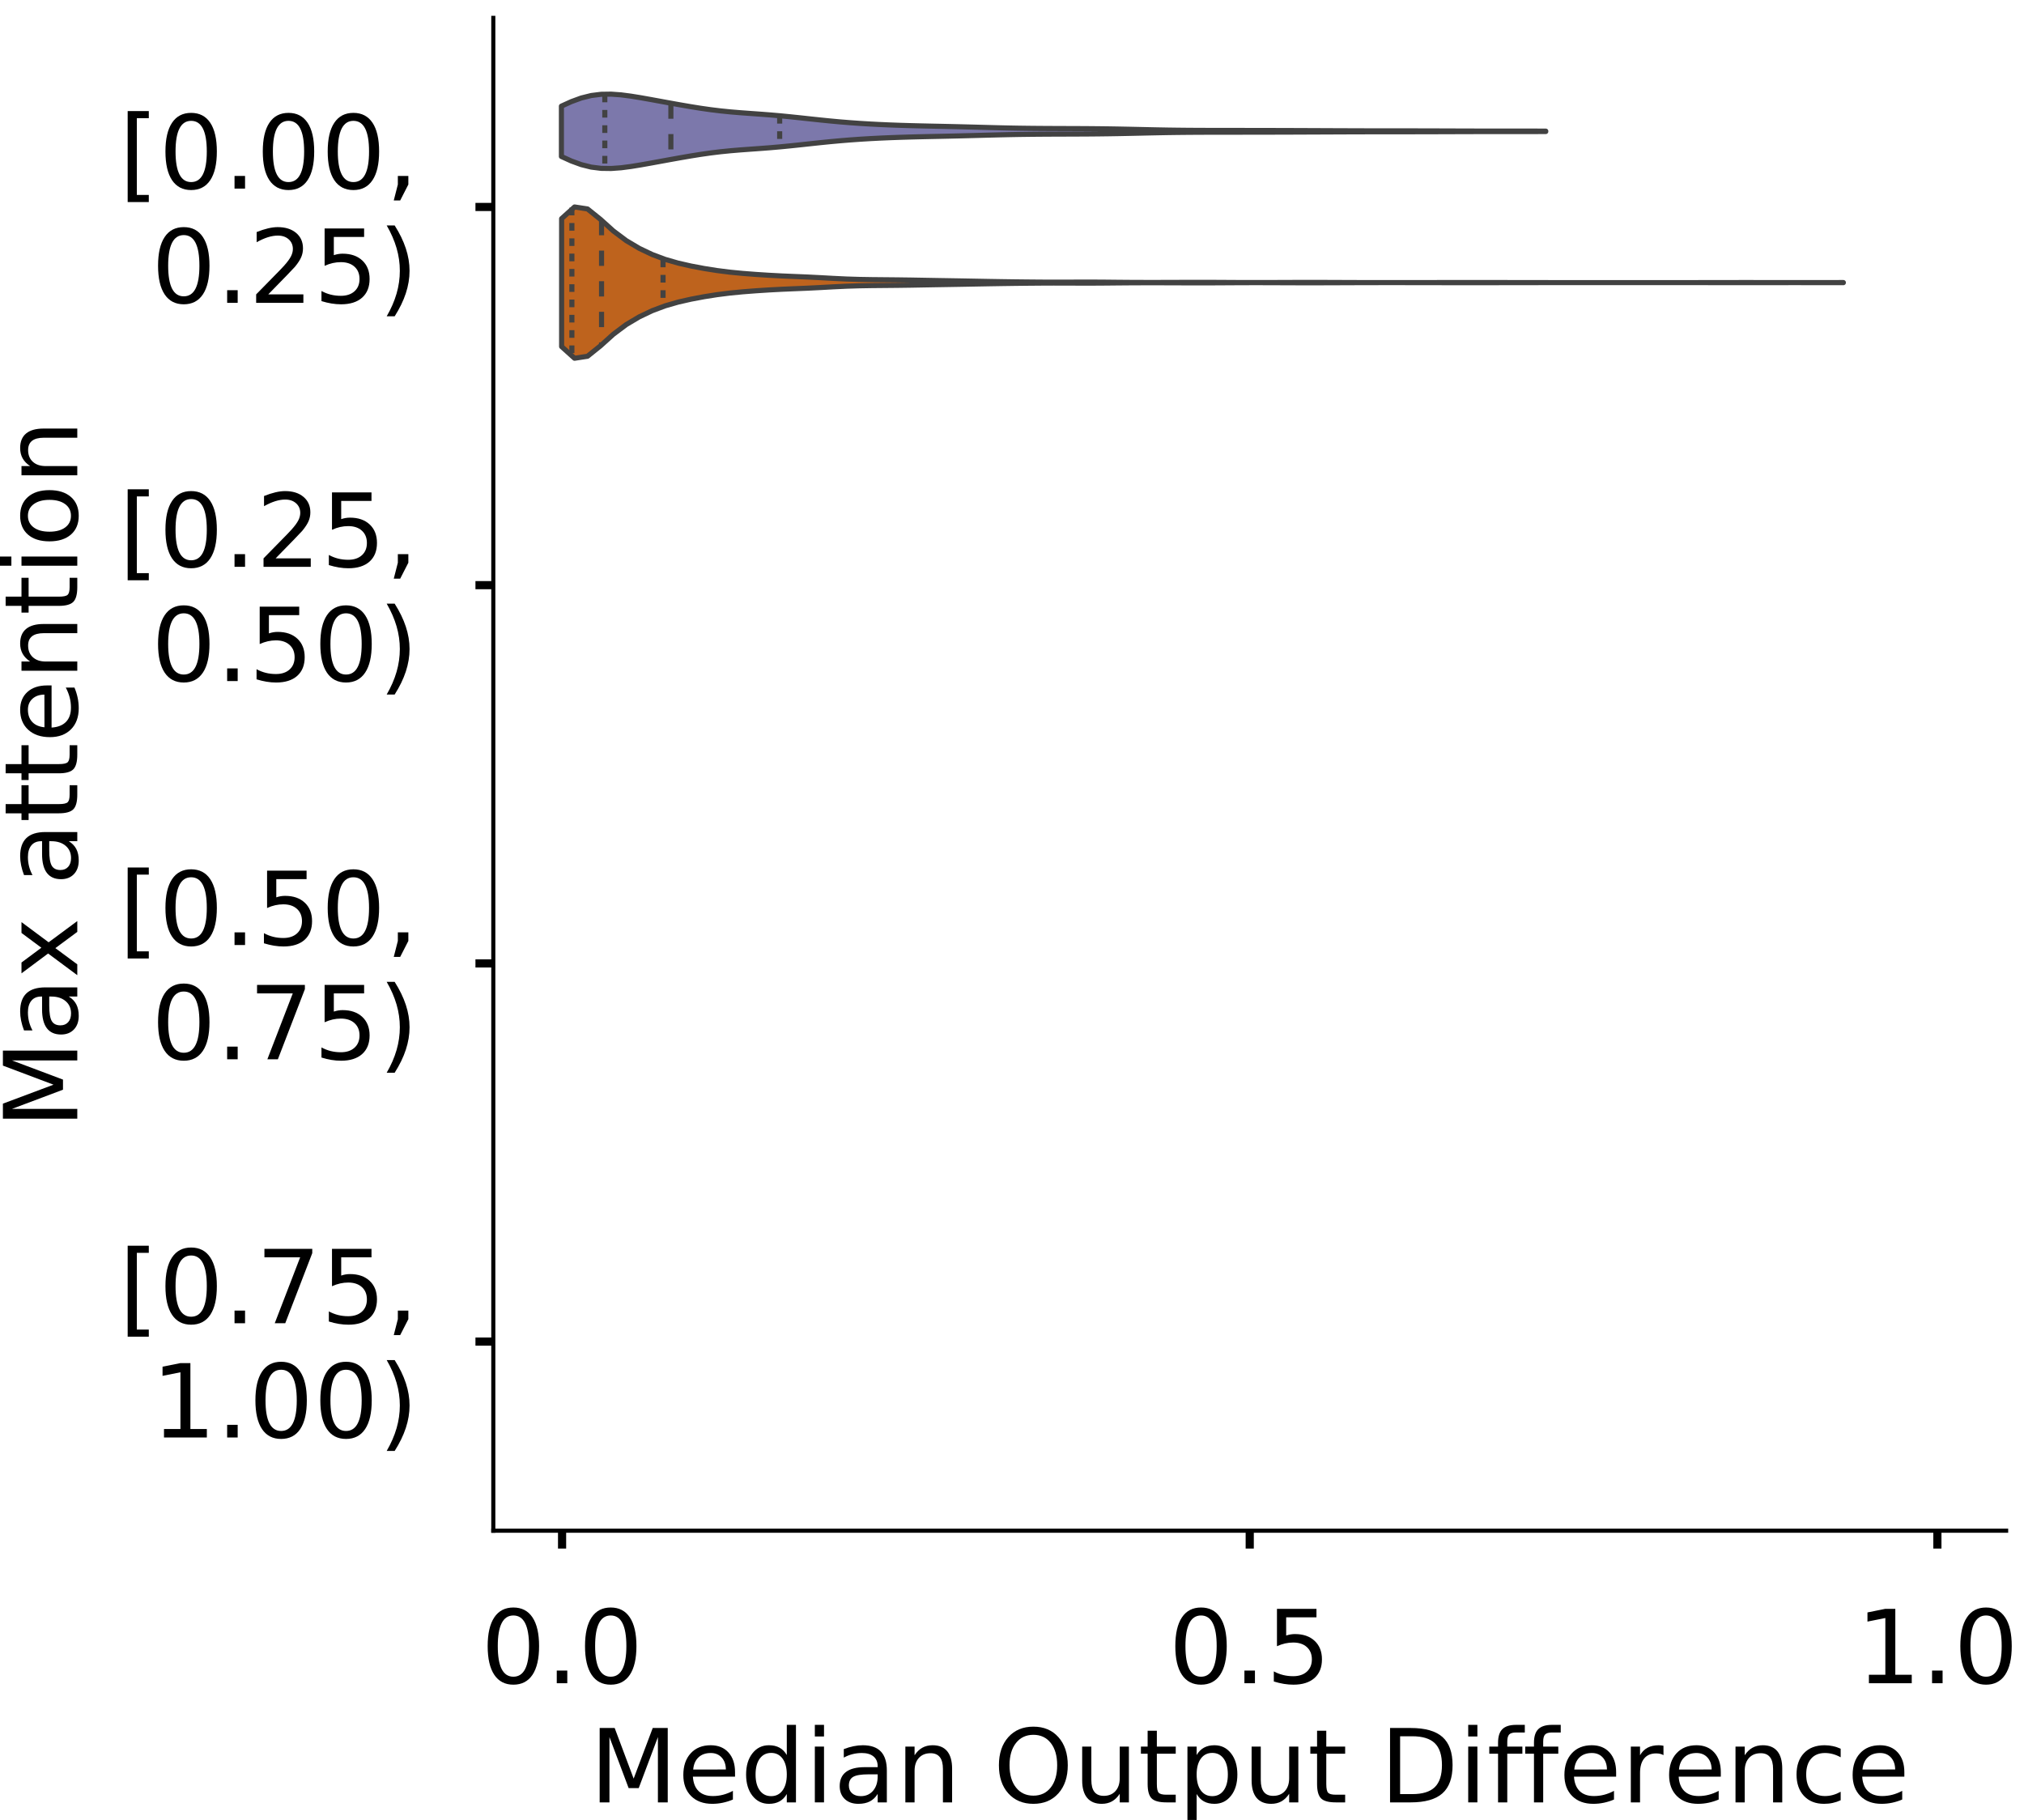 <?xml version="1.0" encoding="utf-8" standalone="no"?>
<!DOCTYPE svg PUBLIC "-//W3C//DTD SVG 1.1//EN"
  "http://www.w3.org/Graphics/SVG/1.1/DTD/svg11.dtd">
<!-- Created with matplotlib (https://matplotlib.org/) -->
<svg height="356.753pt" version="1.1" viewBox="0 0 396.753 356.753" width="396.753pt" xmlns="http://www.w3.org/2000/svg" xmlns:xlink="http://www.w3.org/1999/xlink">
 <defs>
  <style type="text/css">
*{stroke-linecap:butt;stroke-linejoin:round;}
  </style>
 </defs>
 <g id="figure_1">
  <g id="patch_1">
   <path d="M 0 356.753 
L 396.753 356.753 
L 396.753 0 
L 0 0 
z
" style="fill:#ffffff;"/>
  </g>
  <g id="axes_1">
   <g id="patch_2">
    <path d="M 96.7 300.053 
L 393.253 300.053 
L 393.253 3.5 
L 96.7 3.5 
z
" style="fill:#ffffff;"/>
   </g>
   <g id="PolyCollection_1">
    <defs>
     <path d="M 110.05 -326.077 
L 110.05 -335.947 
L 111.999 -336.832 
L 113.948 -337.544 
L 115.897 -338.028 
L 117.846 -338.272 
L 119.795 -338.299 
L 121.744 -338.158 
L 123.693 -337.904 
L 125.642 -337.587 
L 127.592 -337.24 
L 129.541 -336.883 
L 131.49 -336.528 
L 133.439 -336.179 
L 135.388 -335.844 
L 137.337 -335.532 
L 139.286 -335.254 
L 141.235 -335.016 
L 143.184 -334.819 
L 145.133 -334.657 
L 147.083 -334.514 
L 149.032 -334.374 
L 150.981 -334.224 
L 152.93 -334.055 
L 154.879 -333.865 
L 156.828 -333.66 
L 158.777 -333.449 
L 160.726 -333.242 
L 162.675 -333.045 
L 164.624 -332.865 
L 166.574 -332.706 
L 168.523 -332.567 
L 170.472 -332.448 
L 172.421 -332.347 
L 174.37 -332.262 
L 176.319 -332.191 
L 178.268 -332.132 
L 180.217 -332.082 
L 182.166 -332.038 
L 184.115 -331.997 
L 186.065 -331.954 
L 188.014 -331.909 
L 189.963 -331.86 
L 191.912 -331.808 
L 193.861 -331.755 
L 195.81 -331.705 
L 197.759 -331.661 
L 199.708 -331.626 
L 201.657 -331.599 
L 203.606 -331.58 
L 205.555 -331.567 
L 207.505 -331.559 
L 209.454 -331.552 
L 211.403 -331.545 
L 213.352 -331.533 
L 215.301 -331.516 
L 217.25 -331.492 
L 219.199 -331.46 
L 221.148 -331.421 
L 223.097 -331.378 
L 225.046 -331.334 
L 226.996 -331.293 
L 228.945 -331.258 
L 230.894 -331.231 
L 232.843 -331.211 
L 234.792 -331.199 
L 236.741 -331.192 
L 238.69 -331.188 
L 240.639 -331.186 
L 242.588 -331.184 
L 244.537 -331.183 
L 246.487 -331.18 
L 248.436 -331.177 
L 250.385 -331.172 
L 252.334 -331.166 
L 254.283 -331.16 
L 256.232 -331.152 
L 258.181 -331.144 
L 260.13 -331.135 
L 262.079 -331.127 
L 264.028 -331.12 
L 265.977 -331.113 
L 267.927 -331.108 
L 269.876 -331.105 
L 271.825 -331.103 
L 273.774 -331.102 
L 275.723 -331.101 
L 277.672 -331.099 
L 279.621 -331.095 
L 281.57 -331.09 
L 283.519 -331.084 
L 285.468 -331.077 
L 287.418 -331.071 
L 289.367 -331.066 
L 291.316 -331.063 
L 293.265 -331.062 
L 295.214 -331.062 
L 297.163 -331.062 
L 299.112 -331.06 
L 301.061 -331.057 
L 303.01 -331.052 
L 303.01 -330.971 
L 303.01 -330.971 
L 301.061 -330.966 
L 299.112 -330.963 
L 297.163 -330.962 
L 295.214 -330.962 
L 293.265 -330.961 
L 291.316 -330.96 
L 289.367 -330.958 
L 287.418 -330.953 
L 285.468 -330.947 
L 283.519 -330.94 
L 281.57 -330.934 
L 279.621 -330.928 
L 277.672 -330.925 
L 275.723 -330.923 
L 273.774 -330.922 
L 271.825 -330.921 
L 269.876 -330.919 
L 267.927 -330.915 
L 265.977 -330.91 
L 264.028 -330.904 
L 262.079 -330.896 
L 260.13 -330.888 
L 258.181 -330.88 
L 256.232 -330.872 
L 254.283 -330.864 
L 252.334 -330.857 
L 250.385 -330.852 
L 248.436 -330.847 
L 246.487 -330.844 
L 244.537 -330.841 
L 242.588 -330.839 
L 240.639 -330.838 
L 238.69 -330.836 
L 236.741 -330.832 
L 234.792 -330.825 
L 232.843 -330.812 
L 230.894 -330.793 
L 228.945 -330.766 
L 226.996 -330.731 
L 225.046 -330.69 
L 223.097 -330.646 
L 221.148 -330.603 
L 219.199 -330.564 
L 217.25 -330.532 
L 215.301 -330.507 
L 213.352 -330.49 
L 211.403 -330.479 
L 209.454 -330.471 
L 207.505 -330.465 
L 205.555 -330.457 
L 203.606 -330.444 
L 201.657 -330.425 
L 199.708 -330.398 
L 197.759 -330.362 
L 195.81 -330.318 
L 193.861 -330.269 
L 191.912 -330.216 
L 189.963 -330.164 
L 188.014 -330.114 
L 186.065 -330.069 
L 184.115 -330.027 
L 182.166 -329.986 
L 180.217 -329.942 
L 178.268 -329.892 
L 176.319 -329.833 
L 174.37 -329.762 
L 172.421 -329.677 
L 170.472 -329.576 
L 168.523 -329.457 
L 166.574 -329.318 
L 164.624 -329.158 
L 162.675 -328.979 
L 160.726 -328.782 
L 158.777 -328.574 
L 156.828 -328.363 
L 154.879 -328.159 
L 152.93 -327.969 
L 150.981 -327.799 
L 149.032 -327.649 
L 147.083 -327.51 
L 145.133 -327.367 
L 143.184 -327.204 
L 141.235 -327.008 
L 139.286 -326.77 
L 137.337 -326.492 
L 135.388 -326.18 
L 133.439 -325.845 
L 131.49 -325.496 
L 129.541 -325.14 
L 127.592 -324.784 
L 125.642 -324.437 
L 123.693 -324.12 
L 121.744 -323.866 
L 119.795 -323.725 
L 117.846 -323.752 
L 115.897 -323.995 
L 113.948 -324.48 
L 111.999 -325.192 
L 110.05 -326.077 
z
" id="m41583722ed" style="stroke:#424242;"/>
    </defs>
    <g clip-path="url(#p3eca39e51c)">
     <use style="fill:#7c78ab;stroke:#424242;" x="0" xlink:href="#m41583722ed" y="356.753"/>
    </g>
   </g>
   <g id="PolyCollection_2">
    <defs>
     <path d="M 110.09 -288.812 
L 110.09 -313.901 
L 112.628 -316.184 
L 115.166 -315.796 
L 117.704 -313.757 
L 120.242 -311.469 
L 122.78 -309.57 
L 125.318 -308.066 
L 127.856 -306.859 
L 130.394 -305.909 
L 132.932 -305.178 
L 135.469 -304.602 
L 138.007 -304.124 
L 140.545 -303.722 
L 143.083 -303.401 
L 145.621 -303.156 
L 148.159 -302.961 
L 150.697 -302.796 
L 153.235 -302.661 
L 155.773 -302.554 
L 158.311 -302.448 
L 160.849 -302.321 
L 163.387 -302.181 
L 165.924 -302.06 
L 168.462 -301.981 
L 171 -301.939 
L 173.538 -301.915 
L 176.076 -301.891 
L 178.614 -301.856 
L 181.152 -301.81 
L 183.69 -301.765 
L 186.228 -301.723 
L 188.766 -301.679 
L 191.304 -301.631 
L 193.842 -301.584 
L 196.38 -301.542 
L 198.917 -301.506 
L 201.455 -301.477 
L 203.993 -301.455 
L 206.531 -301.444 
L 209.069 -301.447 
L 211.607 -301.458 
L 214.145 -301.459 
L 216.683 -301.443 
L 219.221 -301.418 
L 221.759 -301.398 
L 224.297 -301.389 
L 226.835 -301.388 
L 229.373 -301.394 
L 231.91 -301.403 
L 234.448 -301.41 
L 236.986 -301.408 
L 239.524 -301.395 
L 242.062 -301.38 
L 244.6 -301.37 
L 247.138 -301.369 
L 249.676 -301.376 
L 252.214 -301.386 
L 254.752 -301.394 
L 257.29 -301.396 
L 259.828 -301.391 
L 262.365 -301.382 
L 264.903 -301.372 
L 267.441 -301.364 
L 269.979 -301.36 
L 272.517 -301.358 
L 275.055 -301.359 
L 277.593 -301.362 
L 280.131 -301.366 
L 282.669 -301.37 
L 285.207 -301.371 
L 287.745 -301.37 
L 290.283 -301.37 
L 292.821 -301.371 
L 295.358 -301.369 
L 297.896 -301.365 
L 300.434 -301.361 
L 302.972 -301.358 
L 305.51 -301.357 
L 308.048 -301.357 
L 310.586 -301.357 
L 313.124 -301.357 
L 315.662 -301.356 
L 318.2 -301.356 
L 320.738 -301.356 
L 323.276 -301.357 
L 325.813 -301.357 
L 328.351 -301.357 
L 330.889 -301.357 
L 333.427 -301.358 
L 335.965 -301.361 
L 338.503 -301.366 
L 341.041 -301.369 
L 343.579 -301.369 
L 346.117 -301.365 
L 348.655 -301.361 
L 351.193 -301.359 
L 353.731 -301.36 
L 356.269 -301.364 
L 358.806 -301.368 
L 361.344 -301.369 
L 361.344 -301.344 
L 361.344 -301.344 
L 358.806 -301.345 
L 356.269 -301.349 
L 353.731 -301.353 
L 351.193 -301.354 
L 348.655 -301.352 
L 346.117 -301.348 
L 343.579 -301.344 
L 341.041 -301.344 
L 338.503 -301.347 
L 335.965 -301.352 
L 333.427 -301.355 
L 330.889 -301.356 
L 328.351 -301.356 
L 325.813 -301.356 
L 323.276 -301.356 
L 320.738 -301.356 
L 318.2 -301.356 
L 315.662 -301.356 
L 313.124 -301.356 
L 310.586 -301.356 
L 308.048 -301.356 
L 305.51 -301.356 
L 302.972 -301.355 
L 300.434 -301.352 
L 297.896 -301.348 
L 295.358 -301.344 
L 292.821 -301.342 
L 290.283 -301.343 
L 287.745 -301.343 
L 285.207 -301.342 
L 282.669 -301.343 
L 280.131 -301.347 
L 277.593 -301.351 
L 275.055 -301.354 
L 272.517 -301.355 
L 269.979 -301.353 
L 267.441 -301.349 
L 264.903 -301.341 
L 262.365 -301.331 
L 259.828 -301.322 
L 257.29 -301.317 
L 254.752 -301.319 
L 252.214 -301.327 
L 249.676 -301.337 
L 247.138 -301.344 
L 244.6 -301.343 
L 242.062 -301.333 
L 239.524 -301.318 
L 236.986 -301.305 
L 234.448 -301.303 
L 231.91 -301.31 
L 229.373 -301.319 
L 226.835 -301.325 
L 224.297 -301.324 
L 221.759 -301.315 
L 219.221 -301.295 
L 216.683 -301.27 
L 214.145 -301.254 
L 211.607 -301.255 
L 209.069 -301.266 
L 206.531 -301.269 
L 203.993 -301.258 
L 201.455 -301.236 
L 198.917 -301.207 
L 196.38 -301.171 
L 193.842 -301.129 
L 191.304 -301.082 
L 188.766 -301.034 
L 186.228 -300.99 
L 183.69 -300.948 
L 181.152 -300.903 
L 178.614 -300.857 
L 176.076 -300.822 
L 173.538 -300.798 
L 171 -300.774 
L 168.462 -300.732 
L 165.924 -300.653 
L 163.387 -300.532 
L 160.849 -300.392 
L 158.311 -300.265 
L 155.773 -300.159 
L 153.235 -300.052 
L 150.697 -299.917 
L 148.159 -299.752 
L 145.621 -299.557 
L 143.083 -299.312 
L 140.545 -298.991 
L 138.007 -298.589 
L 135.469 -298.111 
L 132.932 -297.535 
L 130.394 -296.804 
L 127.856 -295.854 
L 125.318 -294.647 
L 122.78 -293.143 
L 120.242 -291.244 
L 117.704 -288.956 
L 115.166 -286.917 
L 112.628 -286.529 
L 110.09 -288.812 
z
" id="m2788205b94" style="stroke:#424242;"/>
    </defs>
    <g clip-path="url(#p3eca39e51c)">
     <use style="fill:#be631d;stroke:#424242;" x="0" xlink:href="#m2788205b94" y="356.753"/>
    </g>
   </g>
   <g id="patch_3">
    <path clip-path="url(#p3eca39e51c)" d="M 110.18 40.569 
L 110.18 40.569 
L 110.18 40.569 
L 110.18 40.569 
z
" style="fill:#7c78ab;stroke:#424242;stroke-linejoin:miter;stroke-width:0.5;"/>
   </g>
   <g id="patch_4">
    <path clip-path="url(#p3eca39e51c)" d="M 110.18 40.569 
L 110.18 40.569 
L 110.18 40.569 
L 110.18 40.569 
z
" style="fill:#be631d;stroke:#424242;stroke-linejoin:miter;stroke-width:0.5;"/>
   </g>
   <g id="matplotlib.axis_1">
    <g id="xtick_1">
     <g id="line2d_1">
      <defs>
       <path d="M 0 0 
L 0 3.5 
" id="m4719b45b5f" style="stroke:#000000;stroke-width:1.6;"/>
      </defs>
      <g>
       <use style="stroke:#000000;stroke-width:1.6;" x="110.18" xlink:href="#m4719b45b5f" y="300.053"/>
      </g>
     </g>
     <g id="text_1">
      <!-- 0.0 -->
      <defs>
       <path d="M 31.781 66.406 
Q 24.172 66.406 20.328 58.906 
Q 16.5 51.422 16.5 36.375 
Q 16.5 21.391 20.328 13.891 
Q 24.172 6.391 31.781 6.391 
Q 39.453 6.391 43.281 13.891 
Q 47.125 21.391 47.125 36.375 
Q 47.125 51.422 43.281 58.906 
Q 39.453 66.406 31.781 66.406 
z
M 31.781 74.219 
Q 44.047 74.219 50.516 64.516 
Q 56.984 54.828 56.984 36.375 
Q 56.984 17.969 50.516 8.266 
Q 44.047 -1.422 31.781 -1.422 
Q 19.531 -1.422 13.062 8.266 
Q 6.594 17.969 6.594 36.375 
Q 6.594 54.828 13.062 64.516 
Q 19.531 74.219 31.781 74.219 
z
" id="DejaVuSans-48"/>
       <path d="M 10.688 12.406 
L 21 12.406 
L 21 0 
L 10.688 0 
z
" id="DejaVuSans-46"/>
      </defs>
      <g transform="translate(94.277 329.95)scale(0.2 -0.2)">
       <use xlink:href="#DejaVuSans-48"/>
       <use x="63.623" xlink:href="#DejaVuSans-46"/>
       <use x="95.41" xlink:href="#DejaVuSans-48"/>
      </g>
     </g>
    </g>
    <g id="xtick_2">
     <g id="line2d_2">
      <g>
       <use style="stroke:#000000;stroke-width:1.6;" x="244.977" xlink:href="#m4719b45b5f" y="300.053"/>
      </g>
     </g>
     <g id="text_2">
      <!-- 0.5 -->
      <defs>
       <path d="M 10.797 72.906 
L 49.516 72.906 
L 49.516 64.594 
L 19.828 64.594 
L 19.828 46.734 
Q 21.969 47.469 24.109 47.828 
Q 26.266 48.188 28.422 48.188 
Q 40.625 48.188 47.75 41.5 
Q 54.891 34.812 54.891 23.391 
Q 54.891 11.625 47.562 5.094 
Q 40.234 -1.422 26.906 -1.422 
Q 22.312 -1.422 17.547 -0.641 
Q 12.797 0.141 7.719 1.703 
L 7.719 11.625 
Q 12.109 9.234 16.797 8.062 
Q 21.484 6.891 26.703 6.891 
Q 35.156 6.891 40.078 11.328 
Q 45.016 15.766 45.016 23.391 
Q 45.016 31 40.078 35.438 
Q 35.156 39.891 26.703 39.891 
Q 22.75 39.891 18.812 39.016 
Q 14.891 38.141 10.797 36.281 
z
" id="DejaVuSans-53"/>
      </defs>
      <g transform="translate(229.074 329.95)scale(0.2 -0.2)">
       <use xlink:href="#DejaVuSans-48"/>
       <use x="63.623" xlink:href="#DejaVuSans-46"/>
       <use x="95.41" xlink:href="#DejaVuSans-53"/>
      </g>
     </g>
    </g>
    <g id="xtick_3">
     <g id="line2d_3">
      <g>
       <use style="stroke:#000000;stroke-width:1.6;" x="379.774" xlink:href="#m4719b45b5f" y="300.053"/>
      </g>
     </g>
     <g id="text_3">
      <!-- 1.0 -->
      <defs>
       <path d="M 12.406 8.297 
L 28.516 8.297 
L 28.516 63.922 
L 10.984 60.406 
L 10.984 69.391 
L 28.422 72.906 
L 38.281 72.906 
L 38.281 8.297 
L 54.391 8.297 
L 54.391 0 
L 12.406 0 
z
" id="DejaVuSans-49"/>
      </defs>
      <g transform="translate(363.871 329.95)scale(0.2 -0.2)">
       <use xlink:href="#DejaVuSans-49"/>
       <use x="63.623" xlink:href="#DejaVuSans-46"/>
       <use x="95.41" xlink:href="#DejaVuSans-48"/>
      </g>
     </g>
    </g>
    <g id="text_4">
     <!-- Median Output Difference -->
     <defs>
      <path d="M 9.812 72.906 
L 24.516 72.906 
L 43.109 23.297 
L 61.812 72.906 
L 76.516 72.906 
L 76.516 0 
L 66.891 0 
L 66.891 64.016 
L 48.094 14.016 
L 38.188 14.016 
L 19.391 64.016 
L 19.391 0 
L 9.812 0 
z
" id="DejaVuSans-77"/>
      <path d="M 56.203 29.594 
L 56.203 25.203 
L 14.891 25.203 
Q 15.484 15.922 20.484 11.062 
Q 25.484 6.203 34.422 6.203 
Q 39.594 6.203 44.453 7.469 
Q 49.312 8.734 54.109 11.281 
L 54.109 2.781 
Q 49.266 0.734 44.188 -0.344 
Q 39.109 -1.422 33.891 -1.422 
Q 20.797 -1.422 13.156 6.188 
Q 5.516 13.812 5.516 26.812 
Q 5.516 40.234 12.766 48.109 
Q 20.016 56 32.328 56 
Q 43.359 56 49.781 48.891 
Q 56.203 41.797 56.203 29.594 
z
M 47.219 32.234 
Q 47.125 39.594 43.094 43.984 
Q 39.062 48.391 32.422 48.391 
Q 24.906 48.391 20.391 44.141 
Q 15.875 39.891 15.188 32.172 
z
" id="DejaVuSans-101"/>
      <path d="M 45.406 46.391 
L 45.406 75.984 
L 54.391 75.984 
L 54.391 0 
L 45.406 0 
L 45.406 8.203 
Q 42.578 3.328 38.25 0.953 
Q 33.938 -1.422 27.875 -1.422 
Q 17.969 -1.422 11.734 6.484 
Q 5.516 14.406 5.516 27.297 
Q 5.516 40.188 11.734 48.094 
Q 17.969 56 27.875 56 
Q 33.938 56 38.25 53.625 
Q 42.578 51.266 45.406 46.391 
z
M 14.797 27.297 
Q 14.797 17.391 18.875 11.75 
Q 22.953 6.109 30.078 6.109 
Q 37.203 6.109 41.297 11.75 
Q 45.406 17.391 45.406 27.297 
Q 45.406 37.203 41.297 42.844 
Q 37.203 48.484 30.078 48.484 
Q 22.953 48.484 18.875 42.844 
Q 14.797 37.203 14.797 27.297 
z
" id="DejaVuSans-100"/>
      <path d="M 9.422 54.688 
L 18.406 54.688 
L 18.406 0 
L 9.422 0 
z
M 9.422 75.984 
L 18.406 75.984 
L 18.406 64.594 
L 9.422 64.594 
z
" id="DejaVuSans-105"/>
      <path d="M 34.281 27.484 
Q 23.391 27.484 19.188 25 
Q 14.984 22.516 14.984 16.5 
Q 14.984 11.719 18.141 8.906 
Q 21.297 6.109 26.703 6.109 
Q 34.188 6.109 38.703 11.406 
Q 43.219 16.703 43.219 25.484 
L 43.219 27.484 
z
M 52.203 31.203 
L 52.203 0 
L 43.219 0 
L 43.219 8.297 
Q 40.141 3.328 35.547 0.953 
Q 30.953 -1.422 24.312 -1.422 
Q 15.922 -1.422 10.953 3.297 
Q 6 8.016 6 15.922 
Q 6 25.141 12.172 29.828 
Q 18.359 34.516 30.609 34.516 
L 43.219 34.516 
L 43.219 35.406 
Q 43.219 41.609 39.141 45 
Q 35.062 48.391 27.688 48.391 
Q 23 48.391 18.547 47.266 
Q 14.109 46.141 10.016 43.891 
L 10.016 52.203 
Q 14.938 54.109 19.578 55.047 
Q 24.219 56 28.609 56 
Q 40.484 56 46.344 49.844 
Q 52.203 43.703 52.203 31.203 
z
" id="DejaVuSans-97"/>
      <path d="M 54.891 33.016 
L 54.891 0 
L 45.906 0 
L 45.906 32.719 
Q 45.906 40.484 42.875 44.328 
Q 39.844 48.188 33.797 48.188 
Q 26.516 48.188 22.312 43.547 
Q 18.109 38.922 18.109 30.906 
L 18.109 0 
L 9.078 0 
L 9.078 54.688 
L 18.109 54.688 
L 18.109 46.188 
Q 21.344 51.125 25.703 53.562 
Q 30.078 56 35.797 56 
Q 45.219 56 50.047 50.172 
Q 54.891 44.344 54.891 33.016 
z
" id="DejaVuSans-110"/>
      <path id="DejaVuSans-32"/>
      <path d="M 39.406 66.219 
Q 28.656 66.219 22.328 58.203 
Q 16.016 50.203 16.016 36.375 
Q 16.016 22.609 22.328 14.594 
Q 28.656 6.594 39.406 6.594 
Q 50.141 6.594 56.422 14.594 
Q 62.703 22.609 62.703 36.375 
Q 62.703 50.203 56.422 58.203 
Q 50.141 66.219 39.406 66.219 
z
M 39.406 74.219 
Q 54.734 74.219 63.906 63.938 
Q 73.094 53.656 73.094 36.375 
Q 73.094 19.141 63.906 8.859 
Q 54.734 -1.422 39.406 -1.422 
Q 24.031 -1.422 14.812 8.828 
Q 5.609 19.094 5.609 36.375 
Q 5.609 53.656 14.812 63.938 
Q 24.031 74.219 39.406 74.219 
z
" id="DejaVuSans-79"/>
      <path d="M 8.5 21.578 
L 8.5 54.688 
L 17.484 54.688 
L 17.484 21.922 
Q 17.484 14.156 20.5 10.266 
Q 23.531 6.391 29.594 6.391 
Q 36.859 6.391 41.078 11.031 
Q 45.312 15.672 45.312 23.688 
L 45.312 54.688 
L 54.297 54.688 
L 54.297 0 
L 45.312 0 
L 45.312 8.406 
Q 42.047 3.422 37.719 1 
Q 33.406 -1.422 27.688 -1.422 
Q 18.266 -1.422 13.375 4.438 
Q 8.5 10.297 8.5 21.578 
z
M 31.109 56 
z
" id="DejaVuSans-117"/>
      <path d="M 18.312 70.219 
L 18.312 54.688 
L 36.812 54.688 
L 36.812 47.703 
L 18.312 47.703 
L 18.312 18.016 
Q 18.312 11.328 20.141 9.422 
Q 21.969 7.516 27.594 7.516 
L 36.812 7.516 
L 36.812 0 
L 27.594 0 
Q 17.188 0 13.234 3.875 
Q 9.281 7.766 9.281 18.016 
L 9.281 47.703 
L 2.688 47.703 
L 2.688 54.688 
L 9.281 54.688 
L 9.281 70.219 
z
" id="DejaVuSans-116"/>
      <path d="M 18.109 8.203 
L 18.109 -20.797 
L 9.078 -20.797 
L 9.078 54.688 
L 18.109 54.688 
L 18.109 46.391 
Q 20.953 51.266 25.266 53.625 
Q 29.594 56 35.594 56 
Q 45.562 56 51.781 48.094 
Q 58.016 40.188 58.016 27.297 
Q 58.016 14.406 51.781 6.484 
Q 45.562 -1.422 35.594 -1.422 
Q 29.594 -1.422 25.266 0.953 
Q 20.953 3.328 18.109 8.203 
z
M 48.688 27.297 
Q 48.688 37.203 44.609 42.844 
Q 40.531 48.484 33.406 48.484 
Q 26.266 48.484 22.188 42.844 
Q 18.109 37.203 18.109 27.297 
Q 18.109 17.391 22.188 11.75 
Q 26.266 6.109 33.406 6.109 
Q 40.531 6.109 44.609 11.75 
Q 48.688 17.391 48.688 27.297 
z
" id="DejaVuSans-112"/>
      <path d="M 19.672 64.797 
L 19.672 8.109 
L 31.594 8.109 
Q 46.688 8.109 53.688 14.938 
Q 60.688 21.781 60.688 36.531 
Q 60.688 51.172 53.688 57.984 
Q 46.688 64.797 31.594 64.797 
z
M 9.812 72.906 
L 30.078 72.906 
Q 51.266 72.906 61.172 64.094 
Q 71.094 55.281 71.094 36.531 
Q 71.094 17.672 61.125 8.828 
Q 51.172 0 30.078 0 
L 9.812 0 
z
" id="DejaVuSans-68"/>
      <path d="M 37.109 75.984 
L 37.109 68.5 
L 28.516 68.5 
Q 23.688 68.5 21.797 66.547 
Q 19.922 64.594 19.922 59.516 
L 19.922 54.688 
L 34.719 54.688 
L 34.719 47.703 
L 19.922 47.703 
L 19.922 0 
L 10.891 0 
L 10.891 47.703 
L 2.297 47.703 
L 2.297 54.688 
L 10.891 54.688 
L 10.891 58.5 
Q 10.891 67.625 15.141 71.797 
Q 19.391 75.984 28.609 75.984 
z
" id="DejaVuSans-102"/>
      <path d="M 41.109 46.297 
Q 39.594 47.172 37.812 47.578 
Q 36.031 48 33.891 48 
Q 26.266 48 22.188 43.047 
Q 18.109 38.094 18.109 28.812 
L 18.109 0 
L 9.078 0 
L 9.078 54.688 
L 18.109 54.688 
L 18.109 46.188 
Q 20.953 51.172 25.484 53.578 
Q 30.031 56 36.531 56 
Q 37.453 56 38.578 55.875 
Q 39.703 55.766 41.062 55.516 
z
" id="DejaVuSans-114"/>
      <path d="M 48.781 52.594 
L 48.781 44.188 
Q 44.969 46.297 41.141 47.344 
Q 37.312 48.391 33.406 48.391 
Q 24.656 48.391 19.812 42.844 
Q 14.984 37.312 14.984 27.297 
Q 14.984 17.281 19.812 11.734 
Q 24.656 6.203 33.406 6.203 
Q 37.312 6.203 41.141 7.25 
Q 44.969 8.297 48.781 10.406 
L 48.781 2.094 
Q 45.016 0.344 40.984 -0.531 
Q 36.969 -1.422 32.422 -1.422 
Q 20.062 -1.422 12.781 6.344 
Q 5.516 14.109 5.516 27.297 
Q 5.516 40.672 12.859 48.328 
Q 20.219 56 33.016 56 
Q 37.156 56 41.109 55.141 
Q 45.062 54.297 48.781 52.594 
z
" id="DejaVuSans-99"/>
     </defs>
     <g transform="translate(115.589 353.306)scale(0.2 -0.2)">
      <use xlink:href="#DejaVuSans-77"/>
      <use x="86.279" xlink:href="#DejaVuSans-101"/>
      <use x="147.803" xlink:href="#DejaVuSans-100"/>
      <use x="211.279" xlink:href="#DejaVuSans-105"/>
      <use x="239.062" xlink:href="#DejaVuSans-97"/>
      <use x="300.342" xlink:href="#DejaVuSans-110"/>
      <use x="363.721" xlink:href="#DejaVuSans-32"/>
      <use x="395.508" xlink:href="#DejaVuSans-79"/>
      <use x="474.219" xlink:href="#DejaVuSans-117"/>
      <use x="537.598" xlink:href="#DejaVuSans-116"/>
      <use x="576.807" xlink:href="#DejaVuSans-112"/>
      <use x="640.283" xlink:href="#DejaVuSans-117"/>
      <use x="703.662" xlink:href="#DejaVuSans-116"/>
      <use x="742.871" xlink:href="#DejaVuSans-32"/>
      <use x="774.658" xlink:href="#DejaVuSans-68"/>
      <use x="851.66" xlink:href="#DejaVuSans-105"/>
      <use x="879.443" xlink:href="#DejaVuSans-102"/>
      <use x="914.648" xlink:href="#DejaVuSans-102"/>
      <use x="949.854" xlink:href="#DejaVuSans-101"/>
      <use x="1011.377" xlink:href="#DejaVuSans-114"/>
      <use x="1052.459" xlink:href="#DejaVuSans-101"/>
      <use x="1113.982" xlink:href="#DejaVuSans-110"/>
      <use x="1177.361" xlink:href="#DejaVuSans-99"/>
      <use x="1232.342" xlink:href="#DejaVuSans-101"/>
     </g>
    </g>
   </g>
   <g id="matplotlib.axis_2">
    <g id="ytick_1">
     <g id="line2d_4">
      <defs>
       <path d="M 0 0 
L -3.5 0 
" id="md6d055db20" style="stroke:#000000;stroke-width:1.6;"/>
      </defs>
      <g>
       <use style="stroke:#000000;stroke-width:1.6;" x="96.7" xlink:href="#md6d055db20" y="40.569"/>
      </g>
     </g>
     <g id="text_5">
      <!-- [0.00, -->
      <defs>
       <path d="M 8.594 75.984 
L 29.297 75.984 
L 29.297 69 
L 17.578 69 
L 17.578 -6.203 
L 29.297 -6.203 
L 29.297 -13.188 
L 8.594 -13.188 
z
" id="DejaVuSans-91"/>
       <path d="M 11.719 12.406 
L 22.016 12.406 
L 22.016 4 
L 14.016 -11.625 
L 7.719 -11.625 
L 11.719 4 
z
" id="DejaVuSans-44"/>
      </defs>
      <g transform="translate(23.309 36.97)scale(0.2 -0.2)">
       <use xlink:href="#DejaVuSans-91"/>
       <use x="39.014" xlink:href="#DejaVuSans-48"/>
       <use x="102.637" xlink:href="#DejaVuSans-46"/>
       <use x="134.424" xlink:href="#DejaVuSans-48"/>
       <use x="198.047" xlink:href="#DejaVuSans-48"/>
       <use x="261.67" xlink:href="#DejaVuSans-44"/>
      </g>
      <!-- 0.25) -->
      <defs>
       <path d="M 19.188 8.297 
L 53.609 8.297 
L 53.609 0 
L 7.328 0 
L 7.328 8.297 
Q 12.938 14.109 22.625 23.891 
Q 32.328 33.688 34.812 36.531 
Q 39.547 41.844 41.422 45.531 
Q 43.312 49.219 43.312 52.781 
Q 43.312 58.594 39.234 62.25 
Q 35.156 65.922 28.609 65.922 
Q 23.969 65.922 18.812 64.312 
Q 13.672 62.703 7.812 59.422 
L 7.812 69.391 
Q 13.766 71.781 18.938 73 
Q 24.125 74.219 28.422 74.219 
Q 39.75 74.219 46.484 68.547 
Q 53.219 62.891 53.219 53.422 
Q 53.219 48.922 51.531 44.891 
Q 49.859 40.875 45.406 35.406 
Q 44.188 33.984 37.641 27.219 
Q 31.109 20.453 19.188 8.297 
z
" id="DejaVuSans-50"/>
       <path d="M 8.016 75.875 
L 15.828 75.875 
Q 23.141 64.359 26.781 53.312 
Q 30.422 42.281 30.422 31.391 
Q 30.422 20.453 26.781 9.375 
Q 23.141 -1.703 15.828 -13.188 
L 8.016 -13.188 
Q 14.5 -2 17.703 9.062 
Q 20.906 20.125 20.906 31.391 
Q 20.906 42.672 17.703 53.656 
Q 14.5 64.656 8.016 75.875 
z
" id="DejaVuSans-41"/>
      </defs>
      <g transform="translate(29.666 59.365)scale(0.2 -0.2)">
       <use xlink:href="#DejaVuSans-48"/>
       <use x="63.623" xlink:href="#DejaVuSans-46"/>
       <use x="95.41" xlink:href="#DejaVuSans-50"/>
       <use x="159.033" xlink:href="#DejaVuSans-53"/>
       <use x="222.656" xlink:href="#DejaVuSans-41"/>
      </g>
     </g>
    </g>
    <g id="ytick_2">
     <g id="line2d_5">
      <g>
       <use style="stroke:#000000;stroke-width:1.6;" x="96.7" xlink:href="#md6d055db20" y="114.707"/>
      </g>
     </g>
     <g id="text_6">
      <!-- [0.25, -->
      <g transform="translate(23.309 111.108)scale(0.2 -0.2)">
       <use xlink:href="#DejaVuSans-91"/>
       <use x="39.014" xlink:href="#DejaVuSans-48"/>
       <use x="102.637" xlink:href="#DejaVuSans-46"/>
       <use x="134.424" xlink:href="#DejaVuSans-50"/>
       <use x="198.047" xlink:href="#DejaVuSans-53"/>
       <use x="261.67" xlink:href="#DejaVuSans-44"/>
      </g>
      <!-- 0.50) -->
      <g transform="translate(29.666 133.504)scale(0.2 -0.2)">
       <use xlink:href="#DejaVuSans-48"/>
       <use x="63.623" xlink:href="#DejaVuSans-46"/>
       <use x="95.41" xlink:href="#DejaVuSans-53"/>
       <use x="159.033" xlink:href="#DejaVuSans-48"/>
       <use x="222.656" xlink:href="#DejaVuSans-41"/>
      </g>
     </g>
    </g>
    <g id="ytick_3">
     <g id="line2d_6">
      <g>
       <use style="stroke:#000000;stroke-width:1.6;" x="96.7" xlink:href="#md6d055db20" y="188.846"/>
      </g>
     </g>
     <g id="text_7">
      <!-- [0.50, -->
      <g transform="translate(23.309 185.246)scale(0.2 -0.2)">
       <use xlink:href="#DejaVuSans-91"/>
       <use x="39.014" xlink:href="#DejaVuSans-48"/>
       <use x="102.637" xlink:href="#DejaVuSans-46"/>
       <use x="134.424" xlink:href="#DejaVuSans-53"/>
       <use x="198.047" xlink:href="#DejaVuSans-48"/>
       <use x="261.67" xlink:href="#DejaVuSans-44"/>
      </g>
      <!-- 0.75) -->
      <defs>
       <path d="M 8.203 72.906 
L 55.078 72.906 
L 55.078 68.703 
L 28.609 0 
L 18.312 0 
L 43.219 64.594 
L 8.203 64.594 
z
" id="DejaVuSans-55"/>
      </defs>
      <g transform="translate(29.666 207.642)scale(0.2 -0.2)">
       <use xlink:href="#DejaVuSans-48"/>
       <use x="63.623" xlink:href="#DejaVuSans-46"/>
       <use x="95.41" xlink:href="#DejaVuSans-55"/>
       <use x="159.033" xlink:href="#DejaVuSans-53"/>
       <use x="222.656" xlink:href="#DejaVuSans-41"/>
      </g>
     </g>
    </g>
    <g id="ytick_4">
     <g id="line2d_7">
      <g>
       <use style="stroke:#000000;stroke-width:1.6;" x="96.7" xlink:href="#md6d055db20" y="262.984"/>
      </g>
     </g>
     <g id="text_8">
      <!-- [0.75, -->
      <g transform="translate(23.309 259.385)scale(0.2 -0.2)">
       <use xlink:href="#DejaVuSans-91"/>
       <use x="39.014" xlink:href="#DejaVuSans-48"/>
       <use x="102.637" xlink:href="#DejaVuSans-46"/>
       <use x="134.424" xlink:href="#DejaVuSans-55"/>
       <use x="198.047" xlink:href="#DejaVuSans-53"/>
       <use x="261.67" xlink:href="#DejaVuSans-44"/>
      </g>
      <!-- 1.00) -->
      <g transform="translate(29.666 281.78)scale(0.2 -0.2)">
       <use xlink:href="#DejaVuSans-49"/>
       <use x="63.623" xlink:href="#DejaVuSans-46"/>
       <use x="95.41" xlink:href="#DejaVuSans-48"/>
       <use x="159.033" xlink:href="#DejaVuSans-48"/>
       <use x="222.656" xlink:href="#DejaVuSans-41"/>
      </g>
     </g>
    </g>
    <g id="text_9">
     <!-- Max attention -->
     <defs>
      <path d="M 54.891 54.688 
L 35.109 28.078 
L 55.906 0 
L 45.312 0 
L 29.391 21.484 
L 13.484 0 
L 2.875 0 
L 24.125 28.609 
L 4.688 54.688 
L 15.281 54.688 
L 29.781 35.203 
L 44.281 54.688 
z
" id="DejaVuSans-120"/>
      <path d="M 30.609 48.391 
Q 23.391 48.391 19.188 42.75 
Q 14.984 37.109 14.984 27.297 
Q 14.984 17.484 19.156 11.844 
Q 23.344 6.203 30.609 6.203 
Q 37.797 6.203 41.984 11.859 
Q 46.188 17.531 46.188 27.297 
Q 46.188 37.016 41.984 42.703 
Q 37.797 48.391 30.609 48.391 
z
M 30.609 56 
Q 42.328 56 49.016 48.375 
Q 55.719 40.766 55.719 27.297 
Q 55.719 13.875 49.016 6.219 
Q 42.328 -1.422 30.609 -1.422 
Q 18.844 -1.422 12.172 6.219 
Q 5.516 13.875 5.516 27.297 
Q 5.516 40.766 12.172 48.375 
Q 18.844 56 30.609 56 
z
" id="DejaVuSans-111"/>
     </defs>
     <g transform="translate(15.15 221.244)rotate(-90)scale(0.2 -0.2)">
      <use xlink:href="#DejaVuSans-77"/>
      <use x="86.279" xlink:href="#DejaVuSans-97"/>
      <use x="147.559" xlink:href="#DejaVuSans-120"/>
      <use x="206.738" xlink:href="#DejaVuSans-32"/>
      <use x="238.525" xlink:href="#DejaVuSans-97"/>
      <use x="299.805" xlink:href="#DejaVuSans-116"/>
      <use x="339.014" xlink:href="#DejaVuSans-116"/>
      <use x="378.223" xlink:href="#DejaVuSans-101"/>
      <use x="439.746" xlink:href="#DejaVuSans-110"/>
      <use x="503.125" xlink:href="#DejaVuSans-116"/>
      <use x="542.334" xlink:href="#DejaVuSans-105"/>
      <use x="570.117" xlink:href="#DejaVuSans-111"/>
      <use x="631.299" xlink:href="#DejaVuSans-110"/>
     </g>
    </g>
   </g>
   <g id="line2d_8">
    <path clip-path="url(#p3eca39e51c)" d="M 118.559 18.554 
L 118.559 32.929 
" style="fill:none;stroke:#424242;stroke-dasharray:1.5,1.5;stroke-dashoffset:0;"/>
   </g>
   <g id="line2d_9">
    <path clip-path="url(#p3eca39e51c)" d="M 131.508 20.281 
L 131.508 31.202 
" style="fill:none;stroke:#424242;stroke-dasharray:3,3;stroke-dashoffset:0;"/>
   </g>
   <g id="line2d_10">
    <path clip-path="url(#p3eca39e51c)" d="M 152.834 22.729 
L 152.834 28.754 
" style="fill:none;stroke:#424242;stroke-dasharray:1.5,1.5;stroke-dashoffset:0;"/>
   </g>
   <g id="line2d_11">
    <path clip-path="url(#p3eca39e51c)" d="M 112.102 40.717 
L 112.102 70.076 
" style="fill:none;stroke:#424242;stroke-dasharray:1.5,1.5;stroke-dashoffset:0;"/>
   </g>
   <g id="line2d_12">
    <path clip-path="url(#p3eca39e51c)" d="M 117.919 43.121 
L 117.919 67.673 
" style="fill:none;stroke:#424242;stroke-dasharray:3,3;stroke-dashoffset:0;"/>
   </g>
   <g id="line2d_13">
    <path clip-path="url(#p3eca39e51c)" d="M 129.972 50.89 
L 129.972 59.904 
" style="fill:none;stroke:#424242;stroke-dasharray:1.5,1.5;stroke-dashoffset:0;"/>
   </g>
   <g id="patch_5">
    <path d="M 96.7 300.053 
L 96.7 3.5 
" style="fill:none;stroke:#000000;stroke-linecap:square;stroke-linejoin:miter;stroke-width:0.8;"/>
   </g>
   <g id="patch_6">
    <path d="M 96.7 300.053 
L 393.253 300.053 
" style="fill:none;stroke:#000000;stroke-linecap:square;stroke-linejoin:miter;stroke-width:0.8;"/>
   </g>
  </g>
 </g>
 <defs>
  <clipPath id="p3eca39e51c">
   <rect height="296.553" width="296.553" x="96.7" y="3.5"/>
  </clipPath>
 </defs>
</svg>
